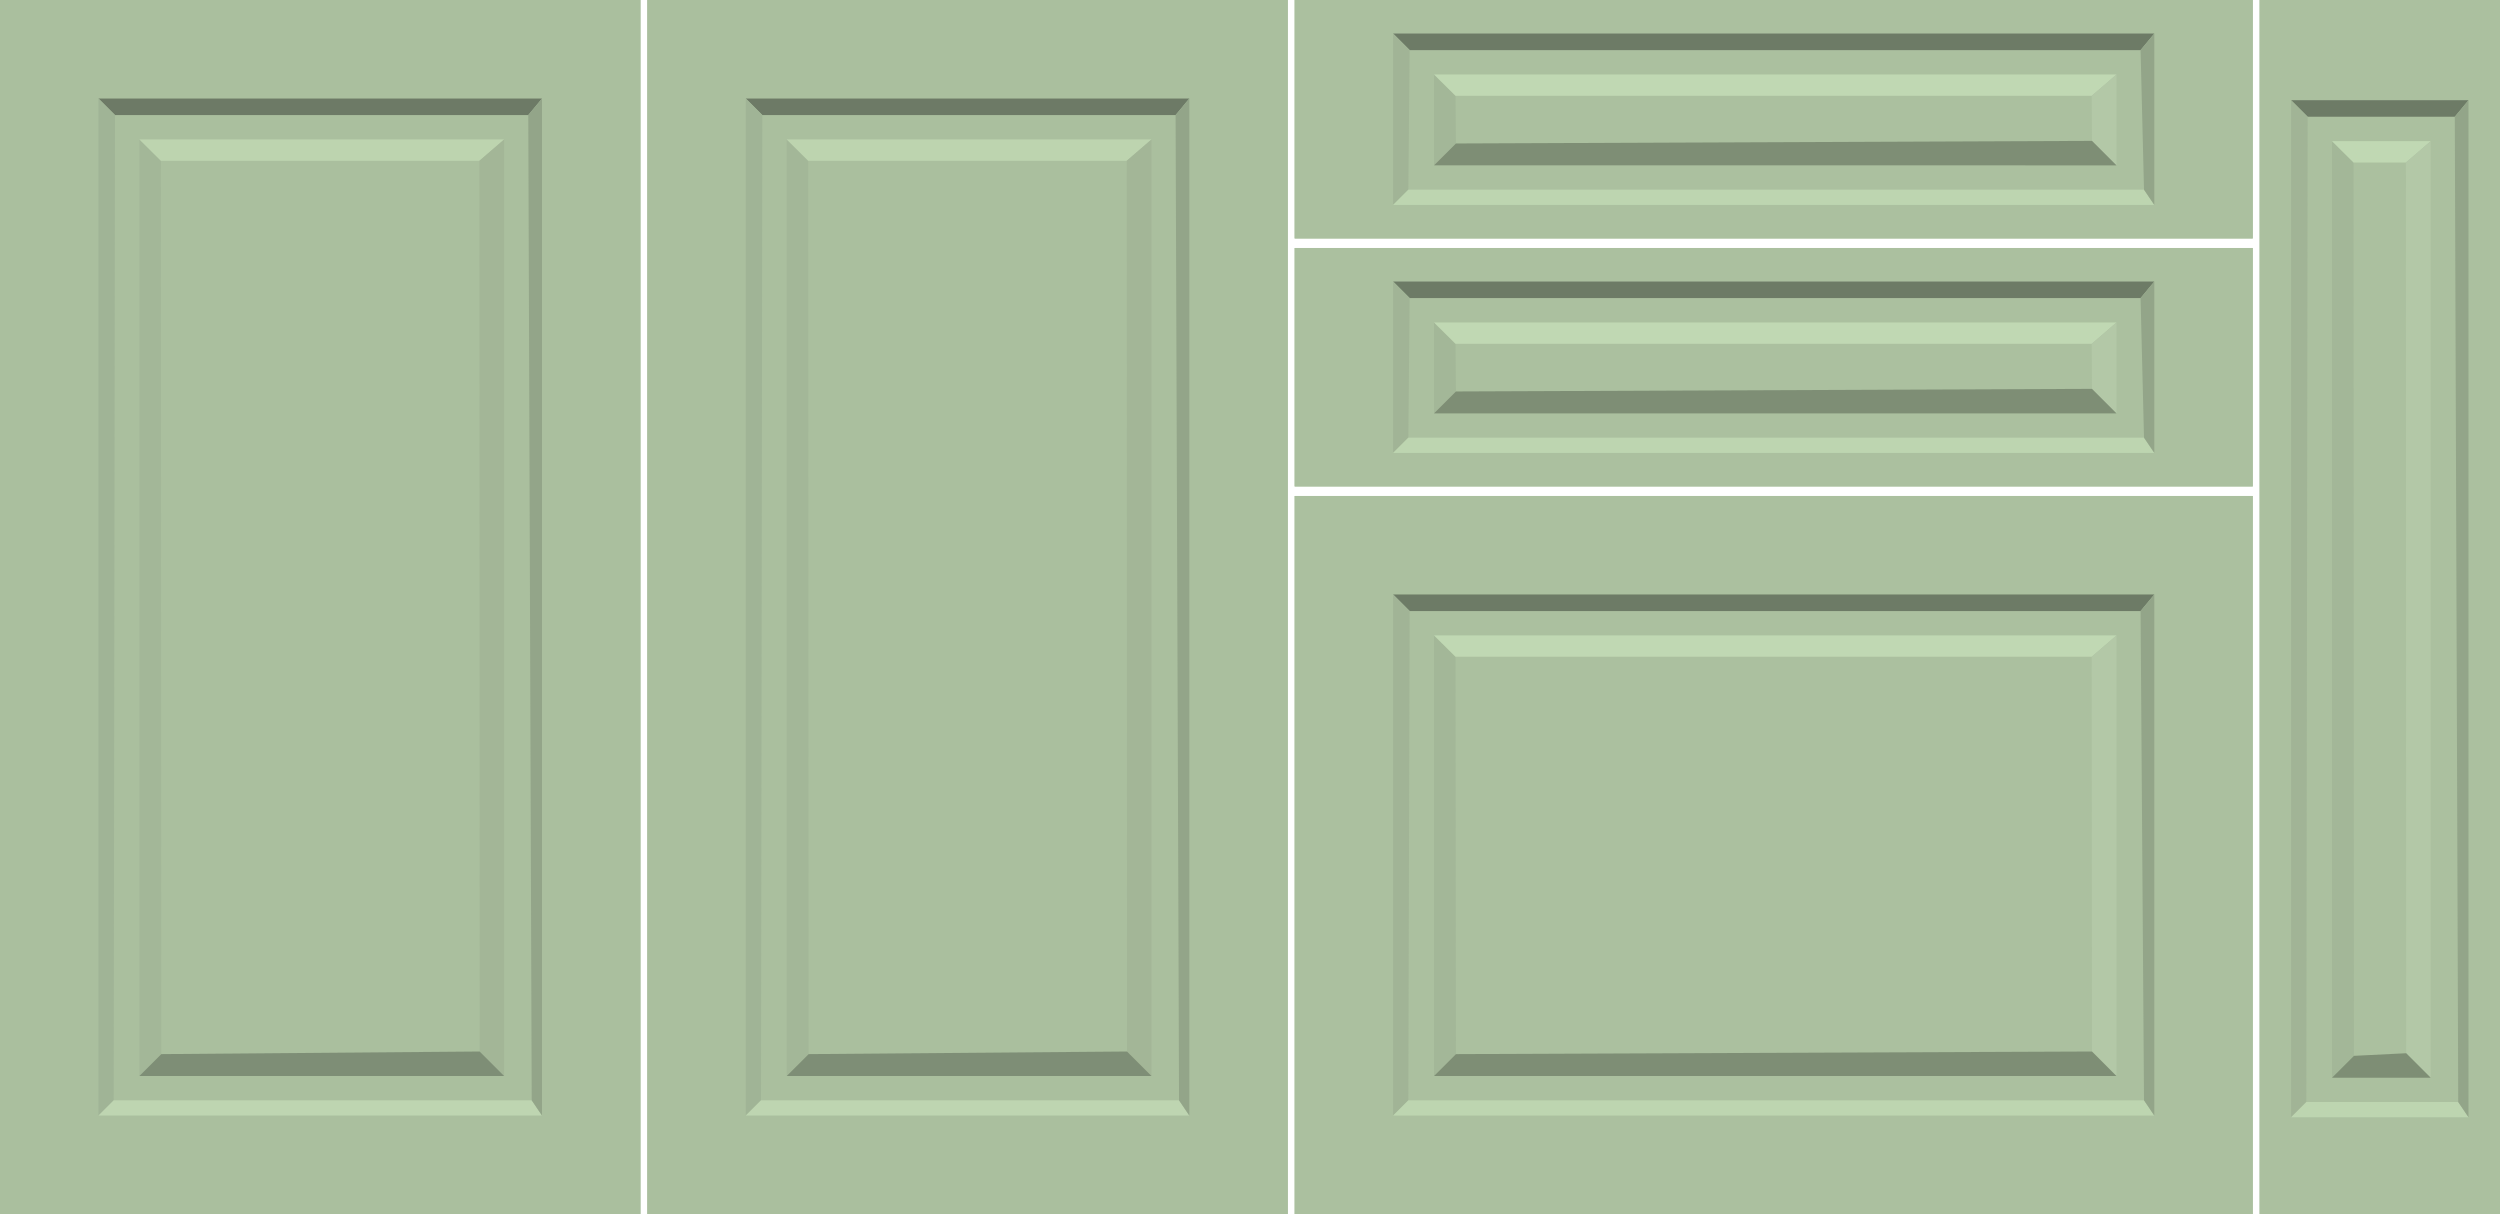 <svg id="Layer_1" data-name="Layer 1" xmlns="http://www.w3.org/2000/svg" viewBox="0 0 5000 2428.14">
  <defs>
    <style>
      .cls-1 {
        fill: #abc09f;
      }

      .cls-2 {
        fill: #7d847a;
      }

      .cls-10, .cls-11, .cls-13, .cls-14, .cls-15, .cls-16, .cls-17, .cls-18, .cls-19, .cls-2, .cls-20, .cls-3, .cls-4, .cls-5, .cls-6, .cls-7, .cls-8, .cls-9 {
        fill-rule: evenodd;
      }

      .cls-3 {
        fill: #6d7b66;
      }

      .cls-4 {
        fill: #a1b496;
      }

      .cls-5 {
        fill: #bdd5b0;
      }

      .cls-6 {
        fill: #93a589;
      }

      .cls-7 {
        fill: #a3b798;
      }

      .cls-8 {
        fill: #c0d8b3;
      }

      .cls-9 {
        fill: #b3c8a7;
      }

      .cls-10 {
        fill: #7e8e75;
      }

      .cls-11 {
        fill: #899383;
      }

      .cls-12 {
        fill: #aabf9e;
      }

      .cls-13 {
        fill: #8a9b82;
      }

      .cls-14 {
        fill: #6d7a66;
      }

      .cls-15 {
        fill: #a0b496;
      }

      .cls-16 {
        fill: #bed5b1;
      }

      .cls-17 {
        fill: #bdd4af;
      }

      .cls-18 {
        fill: #a3b697;
      }

      .cls-19 {
        fill: #7e8e76;
      }

      .cls-20 {
        fill: #96a58f;
      }
    </style>
  </defs>
  <title>LM66_Drept</title>
  <g>
    <g>
      <g id="Usa-Dr">
        <rect class="cls-1" x="4519.23" width="480.77" height="2428.13"/>
        <path class="cls-2" d="M4975.27,3688.85V1310.19H4544V3688.85Zm-3.44-2375.21H4547.4V3685.42h424.43Z" transform="translate(0 -1285.47)"/>
        <path class="cls-2" d="M4954.78,1491.74a26.34,26.34,0,0,0-26.33-26.33H4590.77a26.34,26.34,0,0,0-26.33,26.33V3514.38a26.33,26.33,0,0,0,26.33,26.32h337.68a26.33,26.33,0,0,0,26.33-26.32Zm-3.43,0a22.91,22.91,0,0,0-22.9-22.91H4590.77a22.9,22.9,0,0,0-22.89,22.91V3514.38a22.89,22.89,0,0,0,22.89,22.9h337.68a22.9,22.9,0,0,0,22.9-22.9Z" transform="translate(0 -1285.47)"/>
        <path class="cls-3" d="M4582.19,1485.92,4615.3,1519h294.27l27.47-33.12Z" transform="translate(0 -1285.47)"/>
        <path class="cls-4" d="M4615.3,1519l-33.11-33.12V3520l30.5-30.5Z" transform="translate(0 -1285.47)"/>
        <path class="cls-5" d="M4612.69,3489.53l-30.5,30.5H4937l-20.6-30.5Z" transform="translate(0 -1285.47)"/>
        <path class="cls-6" d="M4916.44,3489.53,4937,3520V1485.92L4909.57,1519Z" transform="translate(0 -1285.47)"/>
        <path class="cls-7" d="M4707.1,1610.52l.77,1786.62L4664,3441V1567.77Z" transform="translate(0 -1285.47)"/>
        <path class="cls-8" d="M4861.41,1567.77l-49.59,42.72-104.72,0L4664,1567.77Z" transform="translate(0 -1285.47)"/>
        <path class="cls-9" d="M4811.82,1610.49l49.59-42.72V3441l-49.05-49Z" transform="translate(0 -1285.47)"/>
        <path class="cls-10" d="M4707.87,3397.14l104.49-5.22,49.05,49H4664Z" transform="translate(0 -1285.47)"/>
        <path class="cls-11" d="M4796.19,1626.14h-73.46V3376.28h73.46Zm-70,3.44h66.59V3372.85h-66.59Z" transform="translate(0 -1285.47)"/>
      </g>
      <g id="Sertar-jos">
        <rect class="cls-1" x="2589.29" y="991.96" width="1916.21" height="1436.17"/>
        <path class="cls-2" d="M4480.76,3688.85V2302.15H2614v1386.7Zm-3.44-1383.26H2617.45V3685.42H4477.32Z" transform="translate(0 -1285.47)"/>
        <path class="cls-2" d="M4326.35,2480.31A26.34,26.34,0,0,0,4300,2454H2794.76a26.34,26.34,0,0,0-26.33,26.33V3510.94a26.34,26.34,0,0,0,26.33,26.33H4300a26.34,26.34,0,0,0,26.33-26.33Zm-3.43,0a22.91,22.91,0,0,0-22.9-22.91H2794.76a22.91,22.91,0,0,0-22.9,22.91V3510.94a22.91,22.91,0,0,0,22.9,22.91H4300a22.91,22.91,0,0,0,22.9-22.91Z" transform="translate(0 -1285.47)"/>
        <path class="cls-3" d="M2786.17,2474.44l33.12,33.11H4281.14l27.47-33.11Z" transform="translate(0 -1285.47)"/>
        <path class="cls-4" d="M2819.29,2507.55l-33.12-33.11V3516.6l30.51-30.51Z" transform="translate(0 -1285.47)"/>
        <path class="cls-5" d="M2816.68,3486.09l-30.51,30.51H4308.61L4288,3486.09Z" transform="translate(0 -1285.47)"/>
        <path class="cls-6" d="M4288,3486.09l20.61,30.51V2474.44l-27.47,33.11Z" transform="translate(0 -1285.47)"/>
        <path class="cls-7" d="M2911.09,2599l.76,794.67L2868,3437.53V2556.28Z" transform="translate(0 -1285.47)"/>
        <path class="cls-8" d="M4233,2556.28,4183.39,2599l-1272.3,0L2868,2556.28Z" transform="translate(0 -1285.47)"/>
        <path class="cls-9" d="M4183.39,2599l49.59-42.72v881.25l-49-49.05Z" transform="translate(0 -1285.47)"/>
        <path class="cls-10" d="M2911.85,3393.7l1272.08-5.22,49,49.05H2868Z" transform="translate(0 -1285.47)"/>
        <path class="cls-11" d="M4167.75,2614.66h-1241v758.19h1241Zm-1237.6,3.44H4164.32v751.31H2930.15Z" transform="translate(0 -1285.47)"/>
      </g>
      <g id="Sertar-Mj">
        <rect class="cls-1" x="2589.29" y="495.98" width="1916.21" height="476.92"/>
        <path class="cls-2" d="M4480.76,2233.62V1806.17H2614v427.45Zm-3.44-424H2617.45v420.59H4477.32Z" transform="translate(0 -1285.47)"/>
        <path class="cls-2" d="M4326.35,1854.34A26.34,26.34,0,0,0,4300,1828H2794.76a26.34,26.34,0,0,0-26.33,26.33v331.29a26.34,26.34,0,0,0,26.33,26.33H4300a26.34,26.34,0,0,0,26.33-26.33Zm-3.43,0a22.91,22.91,0,0,0-22.9-22.91H2794.76a22.91,22.91,0,0,0-22.9,22.91v331.29a22.91,22.91,0,0,0,22.9,22.91H4300a22.91,22.91,0,0,0,22.9-22.91Z" transform="translate(0 -1285.47)"/>
        <path class="cls-3" d="M2786.17,1848.53l33.12,33.12H4281.14l27.47-33.12Z" transform="translate(0 -1285.47)"/>
        <path class="cls-4" d="M2819.29,1881.65l-33.12-33.12v342.76l30.51-30.51Z" transform="translate(0 -1285.47)"/>
        <path class="cls-5" d="M2816.68,2160.78l-30.51,30.51H4308.61L4288,2160.78Z" transform="translate(0 -1285.47)"/>
        <path class="cls-6" d="M4288,2160.78l20.61,30.51V1848.53l-27.47,33.12Z" transform="translate(0 -1285.47)"/>
        <path class="cls-7" d="M2911.09,1973.12l.76,95.27L2868,2112.23V1930.38Z" transform="translate(0 -1285.47)"/>
        <path class="cls-8" d="M4233,1930.38l-49.59,42.72-1272.3,0L2868,1930.38Z" transform="translate(0 -1285.47)"/>
        <path class="cls-9" d="M4183.39,1973.1l49.59-42.72v181.85l-49-49.05Z" transform="translate(0 -1285.47)"/>
        <path class="cls-10" d="M2911.85,2068.39l1272.08-5.21,49,49.05H2868Z" transform="translate(0 -1285.47)"/>
        <path class="cls-11" d="M4167.75,1988.76h-1241v58.78h1241Zm-1237.6,3.43H4164.32v51.91H2930.15Z" transform="translate(0 -1285.47)"/>
      </g>
      <g id="Sertar-Sus">
        <rect class="cls-1" x="2589.29" y="0.01" width="1916.21" height="476.92"/>
        <path class="cls-2" d="M4480.76,1737.65V1310.2H2614v427.45Zm-3.44-424H2617.45v420.59H4477.32Z" transform="translate(0 -1285.47)"/>
        <path class="cls-2" d="M4326.35,1358.37A26.34,26.34,0,0,0,4300,1332H2794.76a26.34,26.34,0,0,0-26.33,26.33v331.29a26.34,26.34,0,0,0,26.33,26.33H4300a26.34,26.34,0,0,0,26.33-26.33Zm-3.43,0a22.91,22.91,0,0,0-22.9-22.91H2794.76a22.91,22.91,0,0,0-22.9,22.91v331.29a22.91,22.91,0,0,0,22.9,22.91H4300a22.91,22.91,0,0,0,22.9-22.91Z" transform="translate(0 -1285.47)"/>
        <path class="cls-3" d="M2786.17,1352.56l33.12,33.12H4281.14l27.47-33.12Z" transform="translate(0 -1285.47)"/>
        <path class="cls-4" d="M2819.29,1385.68l-33.12-33.12v342.76l30.51-30.51Z" transform="translate(0 -1285.47)"/>
        <path class="cls-5" d="M2816.68,1664.81l-30.51,30.51H4308.61L4288,1664.81Z" transform="translate(0 -1285.47)"/>
        <path class="cls-6" d="M4288,1664.81l20.61,30.51V1352.56l-27.47,33.12Z" transform="translate(0 -1285.47)"/>
        <path class="cls-7" d="M2911.09,1477.15l.76,95.27L2868,1616.25V1434.41Z" transform="translate(0 -1285.47)"/>
        <path class="cls-8" d="M4233,1434.41l-49.59,42.72-1272.3,0L2868,1434.41Z" transform="translate(0 -1285.47)"/>
        <path class="cls-9" d="M4183.39,1477.13l49.59-42.72v181.84l-49-49Z" transform="translate(0 -1285.47)"/>
        <path class="cls-10" d="M2911.85,1572.42l1272.08-5.22,49,49H2868Z" transform="translate(0 -1285.47)"/>
        <path class="cls-11" d="M4167.75,1492.79h-1241v58.78h1241Zm-1237.6,3.43H4164.32v51.91H2930.15Z" transform="translate(0 -1285.47)"/>
      </g>
      <g id="Usa-Mj">
        <rect class="cls-12" x="1294.64" width="1280.91" height="2428.13"/>
        <path class="cls-13" d="M2550.81,3688.85V1310.19H1319.37V3688.85Zm-3.43-2375.21H1322.81V3685.42H2547.38Z" transform="translate(0 -1285.47)"/>
        <path class="cls-13" d="M2396.41,1488.3a26.33,26.33,0,0,0-26.33-26.32h-870a26.32,26.32,0,0,0-26.32,26.32V3510.94a26.33,26.33,0,0,0,26.32,26.33h870a26.34,26.34,0,0,0,26.33-26.33Zm-3.44,0a22.89,22.89,0,0,0-22.89-22.9h-870a22.89,22.89,0,0,0-22.89,22.9V3510.94a22.9,22.9,0,0,0,22.89,22.91h870a22.9,22.9,0,0,0,22.89-22.91Z" transform="translate(0 -1285.47)"/>
        <path class="cls-14" d="M1491.53,1482.49l33.12,33.11h826.54l27.47-33.11Z" transform="translate(0 -1285.47)"/>
        <path class="cls-15" d="M1524.65,1515.6l-33.12-33.11V3516.6l30.5-30.51Z" transform="translate(0 -1285.47)"/>
        <path class="cls-16" d="M1522,3486.09l-30.5,30.51h887.13l-20.6-30.51Z" transform="translate(0 -1285.47)"/>
        <path class="cls-6" d="M2358.06,3486.09l20.6,30.51V1482.49l-27.47,33.11Z" transform="translate(0 -1285.47)"/>
        <path class="cls-7" d="M1616.44,1607.09l.77,1786.61-43.84,43.83V1564.33Z" transform="translate(0 -1285.47)"/>
        <path class="cls-17" d="M2303,1564.33l-49.58,42.72-637,0-43.07-42.74Z" transform="translate(0 -1285.47)"/>
        <path class="cls-18" d="M2253.45,1607.05l49.58-42.72v1873.2L2254,3388.48Z" transform="translate(0 -1285.47)"/>
        <path class="cls-19" d="M1617.21,3393.7l636.77-5.22,49.05,49.05H1573.37Z" transform="translate(0 -1285.47)"/>
        <path class="cls-20" d="M2237.81,1622.71H1632.07V3372.85h605.74Zm-602.3,3.43h598.86V3369.41H1635.51Z" transform="translate(0 -1285.47)"/>
      </g>
      <g id="Usa-St">
        <rect class="cls-12" width="1280.91" height="2428.13"/>
        <path class="cls-13" d="M1256.17,3688.85V1310.19H24.73V3688.85Zm-3.43-2375.21H28.17V3685.42H1252.74Z" transform="translate(0 -1285.47)"/>
        <path class="cls-13" d="M1101.76,1488.3a26.32,26.32,0,0,0-26.32-26.32h-870a26.33,26.33,0,0,0-26.33,26.32V3510.94a26.34,26.34,0,0,0,26.33,26.33h870a26.33,26.33,0,0,0,26.32-26.33Zm-3.43,0a22.89,22.89,0,0,0-22.89-22.9h-870a22.89,22.89,0,0,0-22.89,22.9V3510.94a22.9,22.9,0,0,0,22.89,22.91h870a22.9,22.9,0,0,0,22.89-22.91Z" transform="translate(0 -1285.47)"/>
        <path class="cls-14" d="M196.89,1482.49,230,1515.6h826.55l27.47-33.11Z" transform="translate(0 -1285.47)"/>
        <path class="cls-15" d="M230,1515.6l-33.11-33.11V3516.6l30.5-30.51Z" transform="translate(0 -1285.47)"/>
        <path class="cls-16" d="M227.39,3486.09l-30.5,30.51H1084l-20.6-30.51Z" transform="translate(0 -1285.47)"/>
        <path class="cls-6" d="M1063.42,3486.09l20.6,30.51V1482.49l-27.47,33.11Z" transform="translate(0 -1285.47)"/>
        <path class="cls-7" d="M321.8,1607.09l.77,1786.61-43.84,43.83V1564.33Z" transform="translate(0 -1285.47)"/>
        <path class="cls-17" d="M1008.39,1564.33l-49.59,42.72-637,0-43.07-42.74Z" transform="translate(0 -1285.47)"/>
        <path class="cls-18" d="M958.8,1607.05l49.59-42.72v1873.2l-49-49.05Z" transform="translate(0 -1285.47)"/>
        <path class="cls-19" d="M322.57,3393.7l636.77-5.22,49,49.05H278.73Z" transform="translate(0 -1285.47)"/>
        <path class="cls-20" d="M943.17,1622.71H337.43V3372.85H943.17Zm-602.3,3.43H939.73V3369.41H340.87Z" transform="translate(0 -1285.47)"/>
      </g>
    </g>
    <g id="Usa-Dr1">
      <rect class="cls-1" x="4519.23" width="480.77" height="2428.13"/>
      <path class="cls-3" d="M4582.19,1485.92,4615.3,1519h294.27l27.47-33.12Z" transform="translate(0 -1285.47)"/>
      <path class="cls-4" d="M4615.3,1519l-33.11-33.12V3520l30.5-30.5Z" transform="translate(0 -1285.47)"/>
      <path class="cls-5" d="M4612.69,3489.53l-30.5,30.5H4937l-20.6-30.5Z" transform="translate(0 -1285.47)"/>
      <path class="cls-6" d="M4916.44,3489.53,4937,3520V1485.92L4909.57,1519Z" transform="translate(0 -1285.47)"/>
      <path class="cls-7" d="M4707.1,1610.52l.77,1786.62L4664,3441V1567.77Z" transform="translate(0 -1285.47)"/>
      <path class="cls-8" d="M4861.41,1567.77l-49.59,42.72-104.72,0L4664,1567.77Z" transform="translate(0 -1285.47)"/>
      <path class="cls-9" d="M4811.82,1610.49l49.59-42.72V3441l-49.05-49Z" transform="translate(0 -1285.47)"/>
      <path class="cls-10" d="M4707.87,3397.14l104.49-5.22,49.05,49H4664Z" transform="translate(0 -1285.47)"/>
    </g>
    <g id="Sertar-jos1">
      <rect class="cls-1" x="2589.29" y="991.96" width="1916.21" height="1436.17"/>
      <path class="cls-3" d="M2786.17,2474.44l33.12,33.11H4281.14l27.47-33.11Z" transform="translate(0 -1285.47)"/>
      <path class="cls-4" d="M2819.29,2507.55l-33.12-33.11V3516.6l30.51-30.51Z" transform="translate(0 -1285.47)"/>
      <path class="cls-5" d="M2816.68,3486.09l-30.51,30.51H4308.61L4288,3486.09Z" transform="translate(0 -1285.47)"/>
      <path class="cls-6" d="M4288,3486.09l20.61,30.51V2474.44l-27.47,33.11Z" transform="translate(0 -1285.47)"/>
      <path class="cls-7" d="M2911.09,2599l.76,794.67L2868,3437.53V2556.28Z" transform="translate(0 -1285.47)"/>
      <path class="cls-8" d="M4233,2556.28,4183.39,2599l-1272.3,0L2868,2556.28Z" transform="translate(0 -1285.47)"/>
      <path class="cls-9" d="M4183.39,2599l49.59-42.72v881.25l-49-49.05Z" transform="translate(0 -1285.47)"/>
      <path class="cls-10" d="M2911.85,3393.7l1272.08-5.22,49,49.05H2868Z" transform="translate(0 -1285.47)"/>
    </g>
    <g id="Sertar-Mj1">
      <rect class="cls-1" x="2589.29" y="495.98" width="1916.21" height="476.92"/>
      <path class="cls-3" d="M2786.17,1848.53l33.12,33.12H4281.14l27.47-33.12Z" transform="translate(0 -1285.47)"/>
      <path class="cls-4" d="M2819.29,1881.65l-33.12-33.12v342.76l30.51-30.51Z" transform="translate(0 -1285.47)"/>
      <path class="cls-5" d="M2816.68,2160.78l-30.51,30.51H4308.61L4288,2160.78Z" transform="translate(0 -1285.47)"/>
      <path class="cls-6" d="M4288,2160.78l20.61,30.51V1848.53l-27.47,33.12Z" transform="translate(0 -1285.47)"/>
      <path class="cls-7" d="M2911.09,1973.12l.76,95.27L2868,2112.23V1930.38Z" transform="translate(0 -1285.47)"/>
      <path class="cls-8" d="M4233,1930.38l-49.59,42.72-1272.3,0L2868,1930.38Z" transform="translate(0 -1285.47)"/>
      <path class="cls-9" d="M4183.39,1973.1l49.59-42.72v181.85l-49-49.05Z" transform="translate(0 -1285.47)"/>
      <path class="cls-10" d="M2911.85,2068.39l1272.08-5.21,49,49.05H2868Z" transform="translate(0 -1285.47)"/>
    </g>
    <g id="Sertar-Sus1">
      <rect class="cls-1" x="2589.29" y="0.01" width="1916.21" height="476.92"/>
      <path class="cls-3" d="M2786.17,1352.56l33.12,33.12H4281.14l27.47-33.12Z" transform="translate(0 -1285.47)"/>
      <path class="cls-4" d="M2819.29,1385.68l-33.12-33.12v342.76l30.51-30.51Z" transform="translate(0 -1285.47)"/>
      <path class="cls-5" d="M2816.68,1664.81l-30.51,30.51H4308.61L4288,1664.81Z" transform="translate(0 -1285.47)"/>
      <path class="cls-6" d="M4288,1664.81l20.61,30.51V1352.56l-27.47,33.12Z" transform="translate(0 -1285.47)"/>
      <path class="cls-7" d="M2911.09,1477.15l.76,95.27L2868,1616.25V1434.41Z" transform="translate(0 -1285.47)"/>
      <path class="cls-8" d="M4233,1434.41l-49.59,42.72-1272.3,0L2868,1434.41Z" transform="translate(0 -1285.47)"/>
      <path class="cls-9" d="M4183.39,1477.13l49.59-42.72v181.84l-49-49Z" transform="translate(0 -1285.47)"/>
      <path class="cls-10" d="M2911.85,1572.42l1272.08-5.22,49,49H2868Z" transform="translate(0 -1285.47)"/>
    </g>
    <g id="Usa-Mj1">
      <rect class="cls-12" x="1294.64" width="1280.91" height="2428.13"/>
      <path class="cls-14" d="M1491.53,1482.49l33.12,33.11h826.54l27.47-33.11Z" transform="translate(0 -1285.47)"/>
      <path class="cls-15" d="M1524.65,1515.6l-33.12-33.11V3516.6l30.5-30.51Z" transform="translate(0 -1285.47)"/>
      <path class="cls-16" d="M1522,3486.09l-30.5,30.51h887.13l-20.6-30.51Z" transform="translate(0 -1285.47)"/>
      <path class="cls-6" d="M2358.06,3486.09l20.6,30.51V1482.49l-27.47,33.11Z" transform="translate(0 -1285.47)"/>
      <path class="cls-7" d="M1616.44,1607.09l.77,1786.61-43.84,43.83V1564.33Z" transform="translate(0 -1285.47)"/>
      <path class="cls-17" d="M2303,1564.33l-49.58,42.72-637,0-43.07-42.74Z" transform="translate(0 -1285.47)"/>
      <path class="cls-18" d="M2253.45,1607.05l49.58-42.72v1873.2L2254,3388.48Z" transform="translate(0 -1285.47)"/>
      <path class="cls-19" d="M1617.21,3393.7l636.77-5.22,49.05,49.05H1573.37Z" transform="translate(0 -1285.47)"/>
    </g>
    <g id="Usa-St1">
      <rect class="cls-12" width="1280.91" height="2428.13"/>
      <path class="cls-14" d="M196.89,1482.49,230,1515.6h826.55l27.47-33.11Z" transform="translate(0 -1285.47)"/>
      <path class="cls-15" d="M230,1515.6l-33.11-33.11V3516.6l30.5-30.51Z" transform="translate(0 -1285.47)"/>
      <path class="cls-16" d="M227.39,3486.09l-30.5,30.51H1084l-20.6-30.51Z" transform="translate(0 -1285.47)"/>
      <path class="cls-6" d="M1063.42,3486.09l20.6,30.51V1482.49l-27.47,33.11Z" transform="translate(0 -1285.47)"/>
      <path class="cls-7" d="M321.8,1607.09l.77,1786.61-43.84,43.83V1564.33Z" transform="translate(0 -1285.47)"/>
      <path class="cls-17" d="M1008.39,1564.33l-49.59,42.72-637,0-43.07-42.74Z" transform="translate(0 -1285.47)"/>
      <path class="cls-18" d="M958.8,1607.05l49.59-42.72v1873.2l-49-49.05Z" transform="translate(0 -1285.47)"/>
      <path class="cls-19" d="M322.57,3393.7l636.77-5.22,49,49.05H278.73Z" transform="translate(0 -1285.47)"/>
    </g>
  </g>
</svg>

